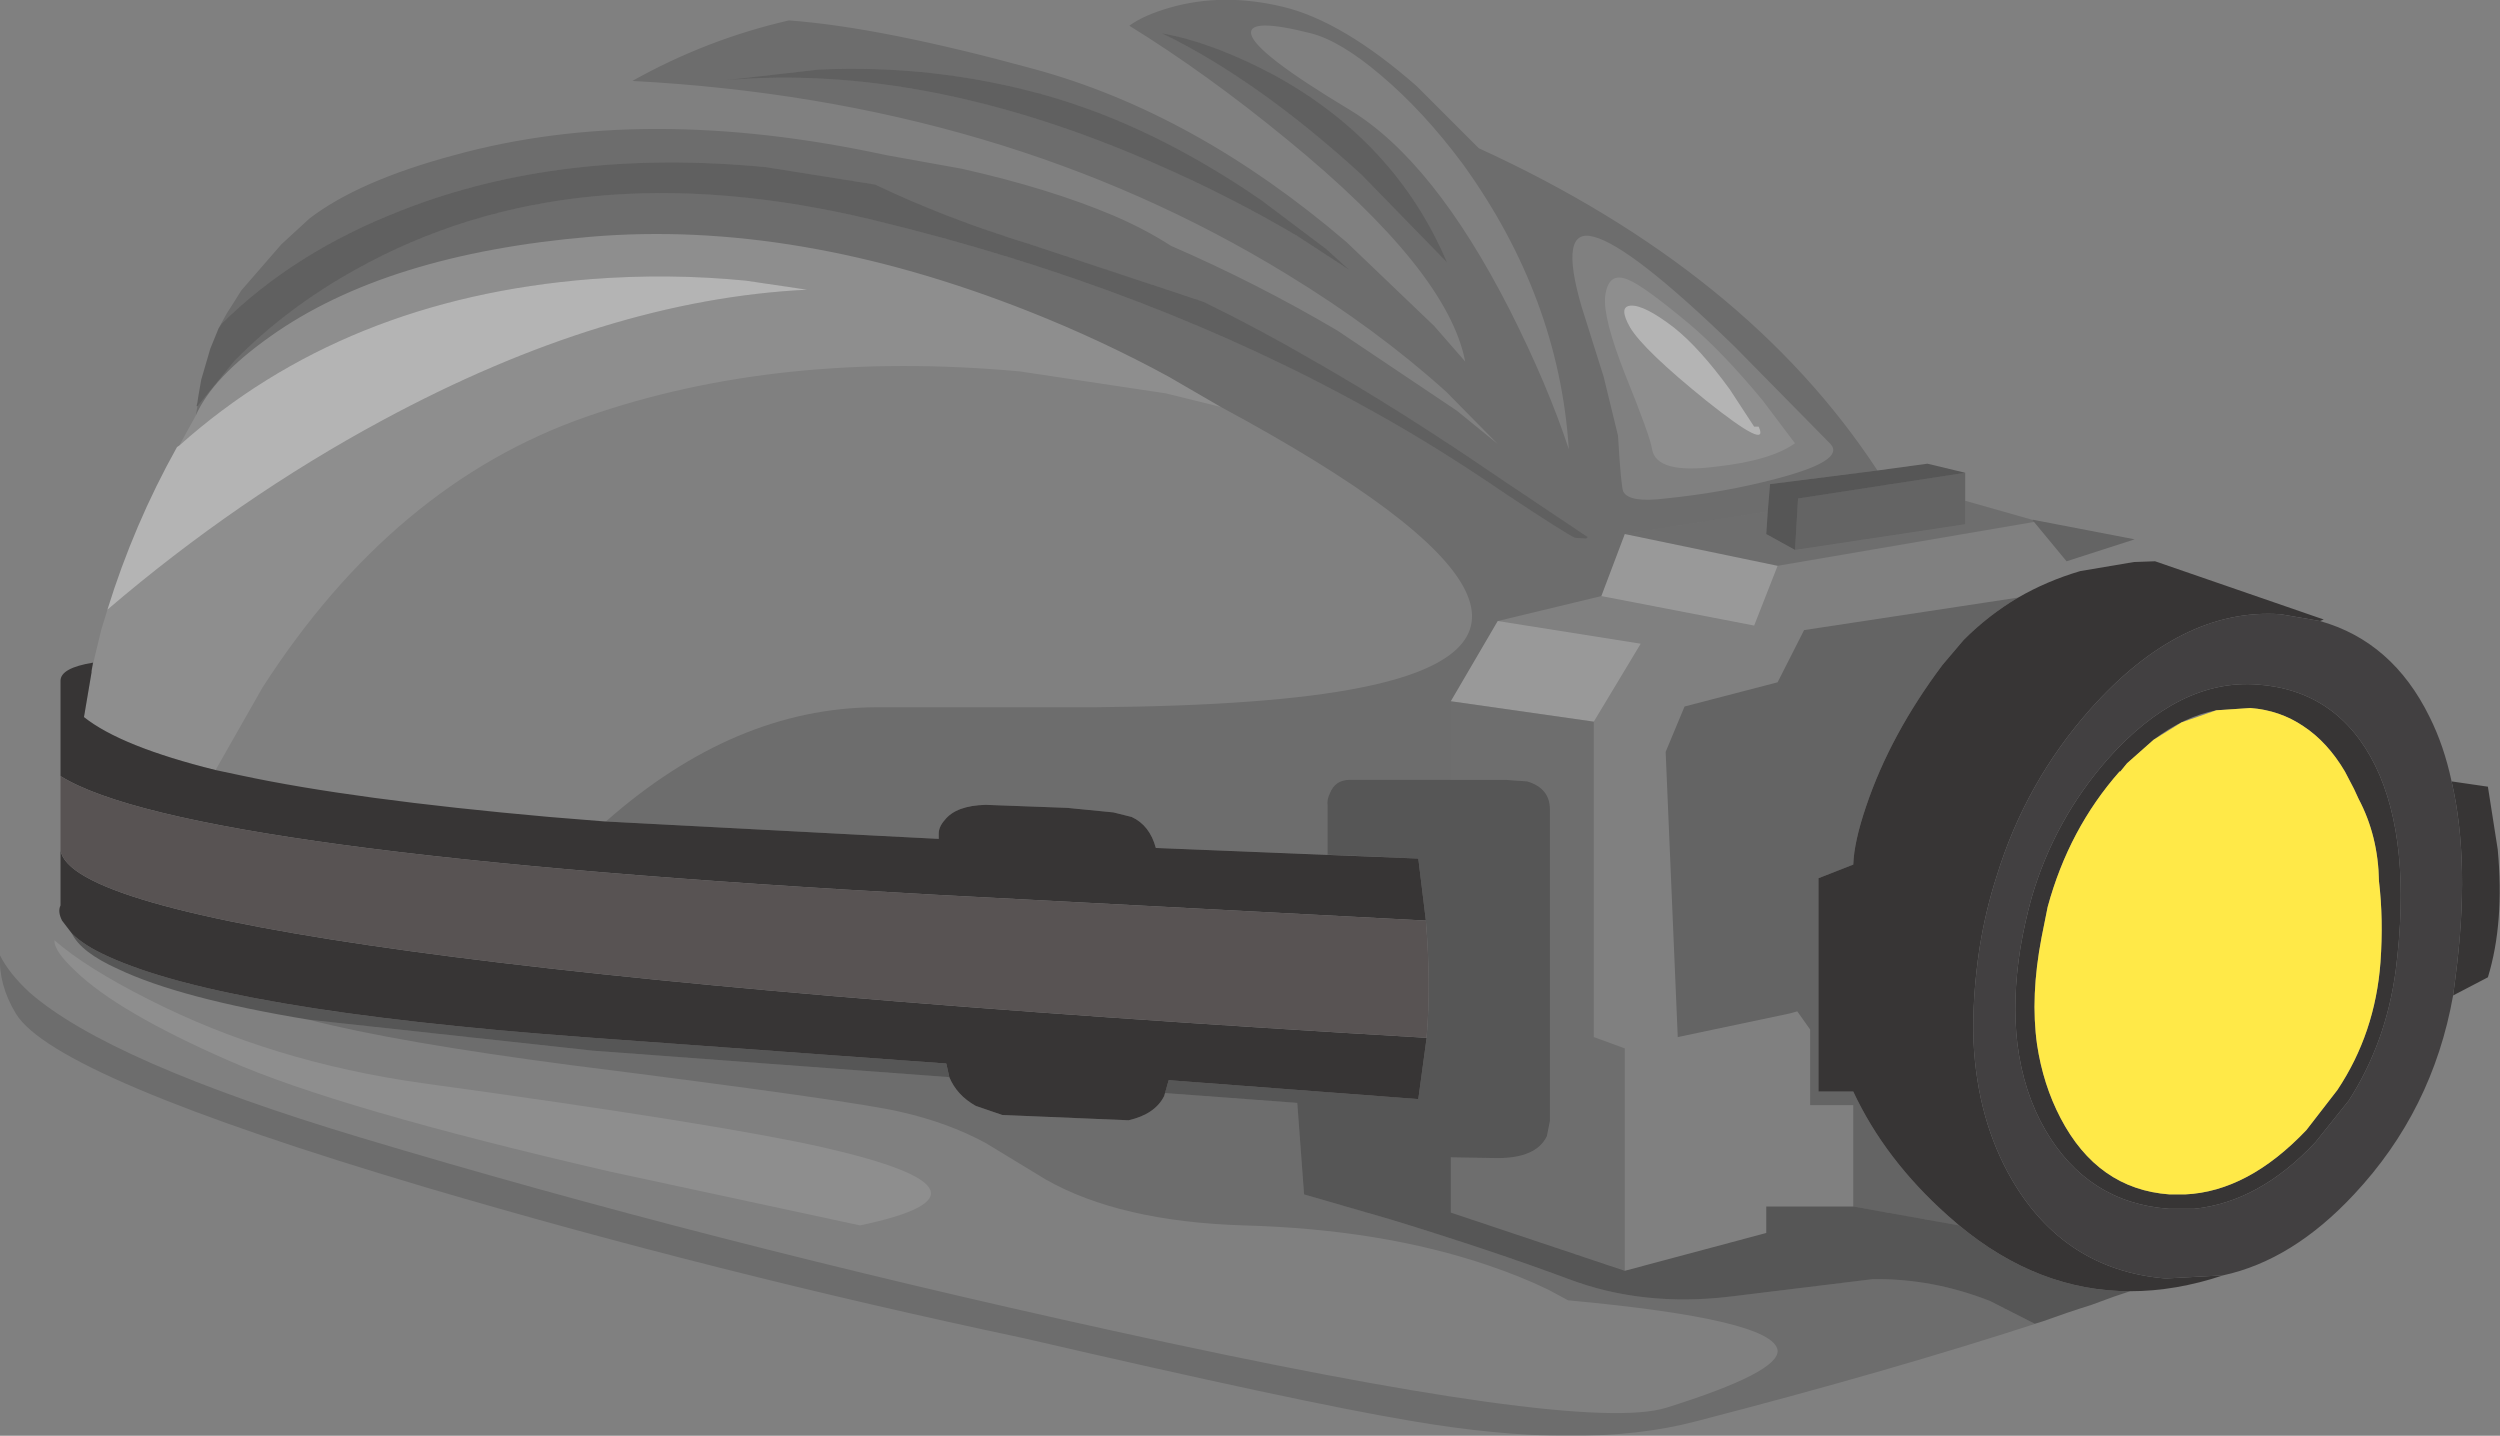 <?xml version="1.0" encoding="UTF-8" standalone="no"?>
<svg xmlns:xlink="http://www.w3.org/1999/xlink" height="94.9px" width="165.25px" xmlns="http://www.w3.org/2000/svg">
  <rect width="100%" height="100%" fill="#808080" stroke="none"/>
  <g transform="matrix(1.0, 0.0, 0.0, 1.0, 80.1, 67.05)">
    <path d="M7.65 -10.55 L7.65 -13.8 Q7.6 -14.2 7.8 -14.6 8.15 -15.5 9.1 -15.5 L15.8 -15.5 19.45 -15.5 20.85 -15.4 Q22.35 -14.95 22.35 -13.55 L22.35 7.05 22.15 8.05 Q21.45 9.5 18.9 9.5 L15.8 9.45 15.8 13.1 27.3 16.95 36.65 14.45 36.65 12.7 42.4 12.7 49.4 13.95 Q54.65 18.3 60.7 18.3 L59.65 18.65 58.15 19.2 Q56.55 19.7 54.9 20.3 L54.4 20.45 51.45 18.95 Q47.65 17.45 43.7 17.5 L34.3 18.65 Q28.5 19.35 23.6 17.5 18.5 15.6 11.8 13.55 L6.1 11.9 5.65 5.85 -3.1 5.2 -2.85 4.35 13.65 5.6 14.2 1.55 14.2 1.5 Q14.5 -1.95 14.15 -6.2 L13.65 -10.3 7.65 -10.55 M36.75 -33.25 L36.9 -35.05 44.0 -35.95 47.3 -36.4 49.8 -35.8 38.75 -34.1 38.55 -30.7 36.65 -31.75 36.75 -33.25 M-59.7 0.35 Q-68.2 -1.05 -72.3 -3.0 -74.75 -4.1 -75.35 -5.35 -74.55 -4.55 -73.0 -3.85 -65.2 -0.25 -41.6 1.5 L-17.55 3.25 -17.35 4.15 -40.9 2.4 -59.7 0.35" fill="#000000" fill-opacity="0.329" fill-rule="evenodd" stroke="none"/>
    <path d="M-26.0 -62.45 Q-18.4 -62.8 -11.15 -60.8 -3.95 -58.8 3.3 -53.8 L7.55 -50.6 9.1 -49.2 5.65 -51.45 Q1.25 -54.05 -3.55 -56.15 -18.85 -62.9 -32.15 -61.75 L-26.0 -62.45 M-65.65 -45.35 L-65.45 -45.65 Q-60.65 -50.4 -53.55 -53.15 -43.0 -57.3 -29.45 -56.0 L-22.25 -54.85 Q-17.55 -52.6 -12.0 -50.9 L-0.55 -47.1 Q3.05 -45.35 6.75 -43.2 12.45 -39.95 18.95 -35.5 L24.85 -31.55 24.75 -31.45 24.0 -31.5 Q23.35 -31.8 19.5 -34.35 14.9 -37.5 10.75 -39.8 -3.95 -48.05 -22.35 -52.5 -42.2 -57.3 -56.65 -49.2 -61.15 -46.7 -64.6 -43.2 L-67.05 -40.2 -67.1 -40.2 -67.1 -40.25 -67.05 -40.45 -67.0 -40.8 -66.8 -41.95 -66.2 -44.0 -65.65 -45.35 M9.9 -55.5 Q3.0 -61.8 -3.3 -64.85 0.05 -64.25 4.1 -62.1 12.15 -57.7 15.55 -49.7 L9.9 -55.5" fill="#000000" fill-opacity="0.247" fill-rule="evenodd" stroke="none"/>
    <path d="M2.6 -64.8 Q2.85 -63.55 9.1 -59.8 14.65 -56.45 19.7 -46.55 22.2 -41.6 23.6 -37.35 22.95 -47.4 16.6 -56.2 14.0 -59.7 11.15 -62.1 8.5 -64.35 6.55 -64.85 2.4 -65.9 2.6 -64.8 M-26.0 -62.45 L-32.15 -61.75 Q-18.85 -62.9 -3.55 -56.15 1.25 -54.05 5.65 -51.45 L9.1 -49.2 7.55 -50.6 3.3 -53.8 Q-3.95 -58.8 -11.15 -60.8 -18.4 -62.8 -26.0 -62.45 M-65.65 -45.35 L-65.1 -46.35 -64.65 -47.05 -64.15 -47.85 -61.5 -50.9 -59.65 -52.6 Q-56.4 -55.1 -50.05 -56.8 -37.5 -60.25 -21.55 -56.8 L-16.55 -55.9 Q-10.75 -54.6 -6.5 -52.8 -4.4 -51.9 -2.7 -50.8 2.95 -48.35 8.3 -45.2 L16.2 -39.9 18.9 -37.7 15.5 -41.15 Q10.9 -45.3 5.0 -48.9 -13.75 -60.4 -38.3 -61.7 -33.4 -64.45 -27.95 -65.7 -21.85 -65.25 -11.8 -62.5 -1.1 -59.6 8.9 -51.05 L14.7 -45.5 16.75 -43.15 Q15.6 -49.15 4.95 -57.85 -0.35 -62.2 -5.45 -65.35 -4.5 -66.05 -2.75 -66.55 0.75 -67.55 4.7 -66.6 8.65 -65.65 13.55 -61.35 L17.65 -57.25 Q35.35 -49.15 44.0 -35.95 L36.9 -35.05 36.75 -33.25 27.3 -31.75 25.75 -27.65 18.9 -26.0 15.8 -20.7 15.8 -15.5 9.1 -15.5 Q8.15 -15.5 7.8 -14.6 7.6 -14.2 7.65 -13.8 L7.65 -10.55 -3.7 -11.0 Q-4.1 -12.5 -5.3 -13.05 L-6.5 -13.35 -9.55 -13.65 -14.95 -13.85 Q-16.9 -13.8 -17.65 -12.85 -18.05 -12.4 -18.05 -11.95 L-18.05 -11.6 -21.95 -11.8 -40.05 -12.75 Q-31.55 -20.25 -22.2 -20.3 L-7.7 -20.3 Q3.9 -20.4 9.85 -21.6 28.25 -25.25 0.6 -40.15 L-2.85 -42.15 Q-7.25 -44.55 -12.05 -46.45 -27.45 -52.55 -41.05 -51.4 -54.6 -50.25 -62.25 -44.8 -66.05 -42.1 -67.15 -39.6 L-67.05 -40.2 -64.6 -43.2 Q-61.15 -46.7 -56.65 -49.2 -42.2 -57.3 -22.35 -52.5 -3.95 -48.05 10.75 -39.8 14.9 -37.5 19.5 -34.35 23.35 -31.8 24.0 -31.5 L24.75 -31.45 24.85 -31.55 18.95 -35.5 Q12.45 -39.95 6.75 -43.2 3.05 -45.35 -0.55 -47.1 L-12.0 -50.9 Q-17.55 -52.6 -22.25 -54.85 L-29.45 -56.0 Q-43.0 -57.3 -53.55 -53.15 -60.65 -50.4 -65.45 -45.65 L-65.65 -45.35 M9.9 -55.5 L15.55 -49.7 Q12.15 -57.7 4.1 -62.1 0.05 -64.25 -3.3 -64.85 3.0 -61.8 9.9 -55.5 M25.25 -51.4 Q22.9 -52.05 24.45 -46.75 L25.9 -42.15 26.85 -38.25 Q27.05 -34.85 27.2 -34.55 27.6 -33.8 30.0 -34.1 33.9 -34.5 37.3 -35.4 41.9 -36.6 40.9 -37.7 L34.55 -44.15 Q27.75 -50.75 25.25 -51.4 M-3.1 5.2 L5.65 5.85 6.1 11.9 11.8 13.55 Q18.5 15.6 23.6 17.5 28.5 19.35 34.3 18.65 L43.7 17.5 Q47.65 17.45 51.45 18.95 L54.4 20.45 54.9 20.3 Q44.95 23.55 32.0 26.9 24.6 28.85 13.05 26.85 5.9 25.65 -12.45 21.4 -32.75 17.1 -51.9 11.45 -76.5 4.15 -79.05 -0.05 -80.2 -1.95 -80.1 -3.9 -79.5 -2.7 -78.15 -1.45 -72.9 3.15 -56.25 8.15 -33.45 15.0 -6.6 20.9 24.45 27.75 30.05 26.0 37.55 23.65 37.4 22.2 37.1 20.15 23.55 18.9 L22.25 18.2 Q20.5 17.35 18.3 16.6 11.25 14.2 2.15 13.95 -6.1 13.7 -11.0 10.9 L-14.95 8.5 Q-17.45 7.15 -20.55 6.45 -23.4 5.75 -42.4 3.35 -53.85 1.85 -59.7 0.35 L-40.9 2.4 -17.35 4.15 Q-16.85 5.35 -15.6 6.05 L-13.85 6.65 -5.5 7.0 Q-3.75 6.6 -3.15 5.4 L-3.1 5.2" fill="#000000" fill-opacity="0.149" fill-rule="evenodd" stroke="none"/>
    <path d="M-67.15 -39.6 Q-66.05 -42.1 -62.25 -44.8 -54.6 -50.25 -41.05 -51.4 -27.45 -52.55 -12.05 -46.45 -7.25 -44.55 -2.85 -42.15 L0.6 -40.15 -3.05 -41.05 -12.7 -42.5 Q-28.6 -43.95 -41.35 -39.5 -54.1 -35.05 -62.75 -21.6 L-65.85 -16.15 Q-72.1 -17.7 -74.55 -19.65 L-74.05 -22.6 -74.0 -22.9 -74.0 -22.95 -73.8 -23.8 -73.4 -25.45 -73.0 -26.75 Q-64.4 -34.1 -54.85 -39.25 -40.05 -47.25 -26.75 -47.9 L-30.8 -48.5 Q-35.9 -49.0 -41.05 -48.6 -57.4 -47.3 -68.25 -37.6 L-67.15 -39.6 M27.7 -46.85 Q26.85 -46.8 27.65 -45.4 28.55 -43.9 32.7 -40.55 36.9 -37.2 36.15 -38.85 L35.85 -38.85 34.25 -41.3 Q32.25 -44.05 30.55 -45.4 28.6 -46.9 27.7 -46.85 M27.55 -48.55 Q28.55 -48.15 31.55 -45.65 33.75 -43.8 36.4 -40.6 L38.55 -37.75 Q36.95 -36.6 33.3 -36.2 29.4 -35.7 29.1 -37.35 29.0 -38.15 27.3 -42.35 25.85 -46.05 26.0 -47.45 26.2 -49.15 27.55 -48.55 M-76.5 -4.9 Q-74.45 -3.1 -70.3 -1.0 -62.15 3.15 -52.15 4.55 -32.5 7.25 -25.65 8.8 -12.8 11.75 -23.25 13.95 L-39.75 10.4 Q-57.75 6.25 -65.0 3.05 -72.3 -0.15 -75.1 -2.85 -76.55 -4.2 -76.5 -4.9" fill="#ffffff" fill-opacity="0.11" fill-rule="evenodd" stroke="none"/>
    <path d="M15.8 -20.7 L18.9 -26.0 28.35 -24.5 25.25 -19.35 15.8 -20.7 M25.75 -27.65 L27.3 -31.75 37.4 -29.65 35.85 -25.7 25.75 -27.65" fill="#ffffff" fill-opacity="0.2" fill-rule="evenodd" stroke="none"/>
    <path d="M27.7 -46.85 Q28.6 -46.9 30.55 -45.4 32.25 -44.05 34.25 -41.3 L35.85 -38.85 36.15 -38.85 Q36.9 -37.2 32.7 -40.55 28.55 -43.9 27.65 -45.4 26.85 -46.8 27.7 -46.85 M-68.25 -37.6 Q-57.4 -47.3 -41.05 -48.6 -35.9 -49.0 -30.8 -48.5 L-26.75 -47.9 Q-40.05 -47.25 -54.85 -39.25 -64.4 -34.1 -73.0 -26.75 -71.25 -32.4 -68.4 -37.5 L-68.25 -37.6" fill="#ffffff" fill-opacity="0.408" fill-rule="evenodd" stroke="none"/>
    <path d="M15.8 -15.5 L15.8 -20.7 25.25 -19.35 25.25 1.5 27.3 2.25 27.3 16.95 15.8 13.1 15.8 9.45 18.9 9.5 Q21.45 9.5 22.15 8.05 L22.35 7.05 22.35 -13.55 Q22.35 -14.95 20.85 -15.4 L19.45 -15.5 15.8 -15.5 M27.3 -31.75 L36.75 -33.25 36.65 -31.75 38.55 -30.7 49.8 -32.4 49.8 -33.95 54.2 -32.7 54.25 -32.65 54.35 -32.55 37.4 -29.65 27.3 -31.75" fill="#000000" fill-opacity="0.137" fill-rule="evenodd" stroke="none"/>
    <path d="M49.8 -35.8 L49.8 -33.95 49.8 -32.4 38.55 -30.7 38.75 -34.1 49.8 -35.8 M54.25 -32.65 L54.25 -32.7 61.0 -31.4 56.5 -29.95 54.35 -32.55 54.25 -32.65 M49.4 13.95 L42.4 12.7 42.4 6.0 39.55 6.0 39.55 1.0 38.7 -0.2 38.35 -0.1 38.15 -0.05 30.8 1.5 30.0 -17.35 31.25 -20.35 37.4 -21.95 39.15 -25.4 53.3 -27.55 Q51.35 -26.4 49.7 -24.75 L48.3 -23.1 Q44.85 -18.5 43.25 -13.75 42.45 -11.4 42.4 -9.9 L40.1 -9.0 40.1 5.1 42.4 5.1 Q44.5 9.6 48.65 13.3 L49.4 13.95" fill="#000000" fill-opacity="0.22" fill-rule="evenodd" stroke="none"/>
    <path d="M-76.1 -15.75 L-76.1 -22.05 Q-76.1 -22.9 -73.95 -23.25 L-74.05 -22.7 -74.05 -22.6 -74.55 -19.65 Q-72.1 -17.7 -65.85 -16.15 L-64.2 -15.8 Q-56.75 -14.2 -43.8 -13.05 L-40.1 -12.75 -40.05 -12.75 -21.95 -11.8 -18.05 -11.6 -18.05 -11.95 Q-18.05 -12.4 -17.65 -12.85 -16.9 -13.8 -14.95 -13.85 L-9.55 -13.65 -6.5 -13.35 -5.3 -13.05 Q-4.1 -12.5 -3.7 -11.0 L13.65 -10.3 14.15 -6.2 -18.15 -7.9 Q-67.85 -10.6 -76.1 -15.75 M14.2 1.55 L13.65 5.6 -2.85 4.35 -3.15 5.4 Q-3.75 6.6 -5.5 7.0 L-13.85 6.65 -15.6 6.05 Q-16.85 5.35 -17.35 4.15 L-17.55 3.25 -41.6 1.5 Q-65.2 -0.25 -73.0 -3.85 -74.55 -4.55 -75.35 -5.35 L-76.0 -6.2 Q-76.3 -6.8 -76.1 -7.2 L-76.1 -10.85 Q-74.95 -3.7 14.2 1.55 M73.25 -26.0 L70.65 -26.45 Q64.05 -26.9 58.05 -20.15 53.8 -15.35 51.9 -9.2 51.15 -6.9 50.75 -4.4 50.25 -1.1 50.35 1.8 50.6 7.0 52.9 10.95 56.35 16.85 62.95 17.45 L63.2 17.45 66.85 17.25 Q63.7 18.3 60.7 18.3 54.65 18.3 49.4 13.95 L48.65 13.3 Q44.5 9.6 42.4 5.1 L40.1 5.1 40.1 -9.0 42.4 -9.9 Q42.45 -11.4 43.25 -13.75 44.85 -18.5 48.3 -23.1 L49.7 -24.75 Q51.35 -26.4 53.3 -27.55 55.2 -28.65 57.4 -29.3 L60.95 -29.9 62.35 -29.95 73.5 -26.1 73.25 -26.0 M82.05 -1.25 L82.2 -2.4 Q83.2 -10.0 81.95 -15.4 L84.35 -15.05 85.0 -10.9 Q85.45 -6.05 84.35 -2.45 L82.05 -1.25 M62.25 -18.15 L60.5 -16.6 60.05 -16.05 60.0 -16.05 Q56.65 -12.25 55.25 -7.1 L54.85 -5.1 Q54.1 -1.2 54.55 2.0 54.95 4.65 56.1 6.85 58.55 11.55 63.3 11.9 L64.35 11.9 Q68.5 11.7 72.35 7.65 L74.4 5.0 Q76.9 1.25 77.25 -3.45 77.45 -6.3 77.15 -8.8 77.1 -11.8 75.8 -14.25 L75.5 -14.9 74.9 -16.05 Q73.75 -18.0 72.15 -19.05 70.6 -20.1 68.65 -20.25 L66.4 -20.1 Q64.3 -19.7 62.25 -18.15 M53.45 -4.4 Q53.75 -6.15 54.2 -7.75 55.7 -12.85 59.2 -16.85 63.95 -22.2 69.15 -21.8 74.45 -21.4 76.9 -16.45 79.35 -11.45 78.25 -2.85 77.6 1.9 75.15 5.7 L72.95 8.45 Q69.25 12.4 64.95 12.85 L63.25 12.85 Q57.9 12.45 55.1 7.65 53.65 5.15 53.25 1.95 52.9 -0.95 53.45 -4.4" fill="#373535" fill-rule="evenodd" stroke="none"/>
    <path d="M66.4 -20.1 L68.65 -20.25 Q70.6 -20.1 72.15 -19.05 73.75 -18.0 74.9 -16.05 L75.5 -14.9 75.8 -14.25 Q77.1 -11.8 77.15 -8.8 77.45 -6.3 77.25 -3.45 76.9 1.25 74.4 5.0 L72.35 7.65 Q68.5 11.7 64.35 11.9 L63.3 11.9 Q58.55 11.55 56.1 6.85 54.95 4.65 54.55 2.0 54.1 -1.2 54.85 -5.1 L55.25 -7.1 Q56.65 -12.25 60.0 -16.05 L60.05 -16.05 60.5 -16.6 62.25 -18.15 64.1 -19.3 66.4 -20.1" fill="#ffe948" fill-rule="evenodd" stroke="none"/>
    <path d="M-76.1 -15.75 Q-67.85 -10.6 -18.15 -7.9 L14.15 -6.2 Q14.5 -1.95 14.2 1.5 L14.2 1.55 Q-74.95 -3.7 -76.1 -10.85 L-76.1 -15.75" fill="#585353" fill-rule="evenodd" stroke="none"/>
    <path d="M66.85 17.25 L63.2 17.45 62.95 17.45 Q56.35 16.85 52.9 10.95 50.6 7.0 50.35 1.8 50.25 -1.1 50.75 -4.4 51.15 -6.9 51.9 -9.2 53.8 -15.35 58.05 -20.15 64.05 -26.9 70.65 -26.45 L73.25 -26.0 Q78.05 -24.65 80.5 -19.65 81.45 -17.75 81.95 -15.4 83.2 -10.0 82.2 -2.4 L82.05 -1.25 Q80.7 6.35 75.5 11.9 71.45 16.25 66.85 17.25 M53.45 -4.4 Q52.9 -0.95 53.25 1.95 53.65 5.15 55.1 7.65 57.9 12.45 63.25 12.85 L64.95 12.85 Q69.25 12.4 72.95 8.45 L75.15 5.7 Q77.6 1.9 78.25 -2.85 79.35 -11.45 76.9 -16.45 74.45 -21.4 69.15 -21.8 63.95 -22.2 59.2 -16.85 55.7 -12.85 54.2 -7.75 53.75 -6.15 53.45 -4.4" fill="#424041" fill-rule="evenodd" stroke="none"/>
  </g>
</svg>
